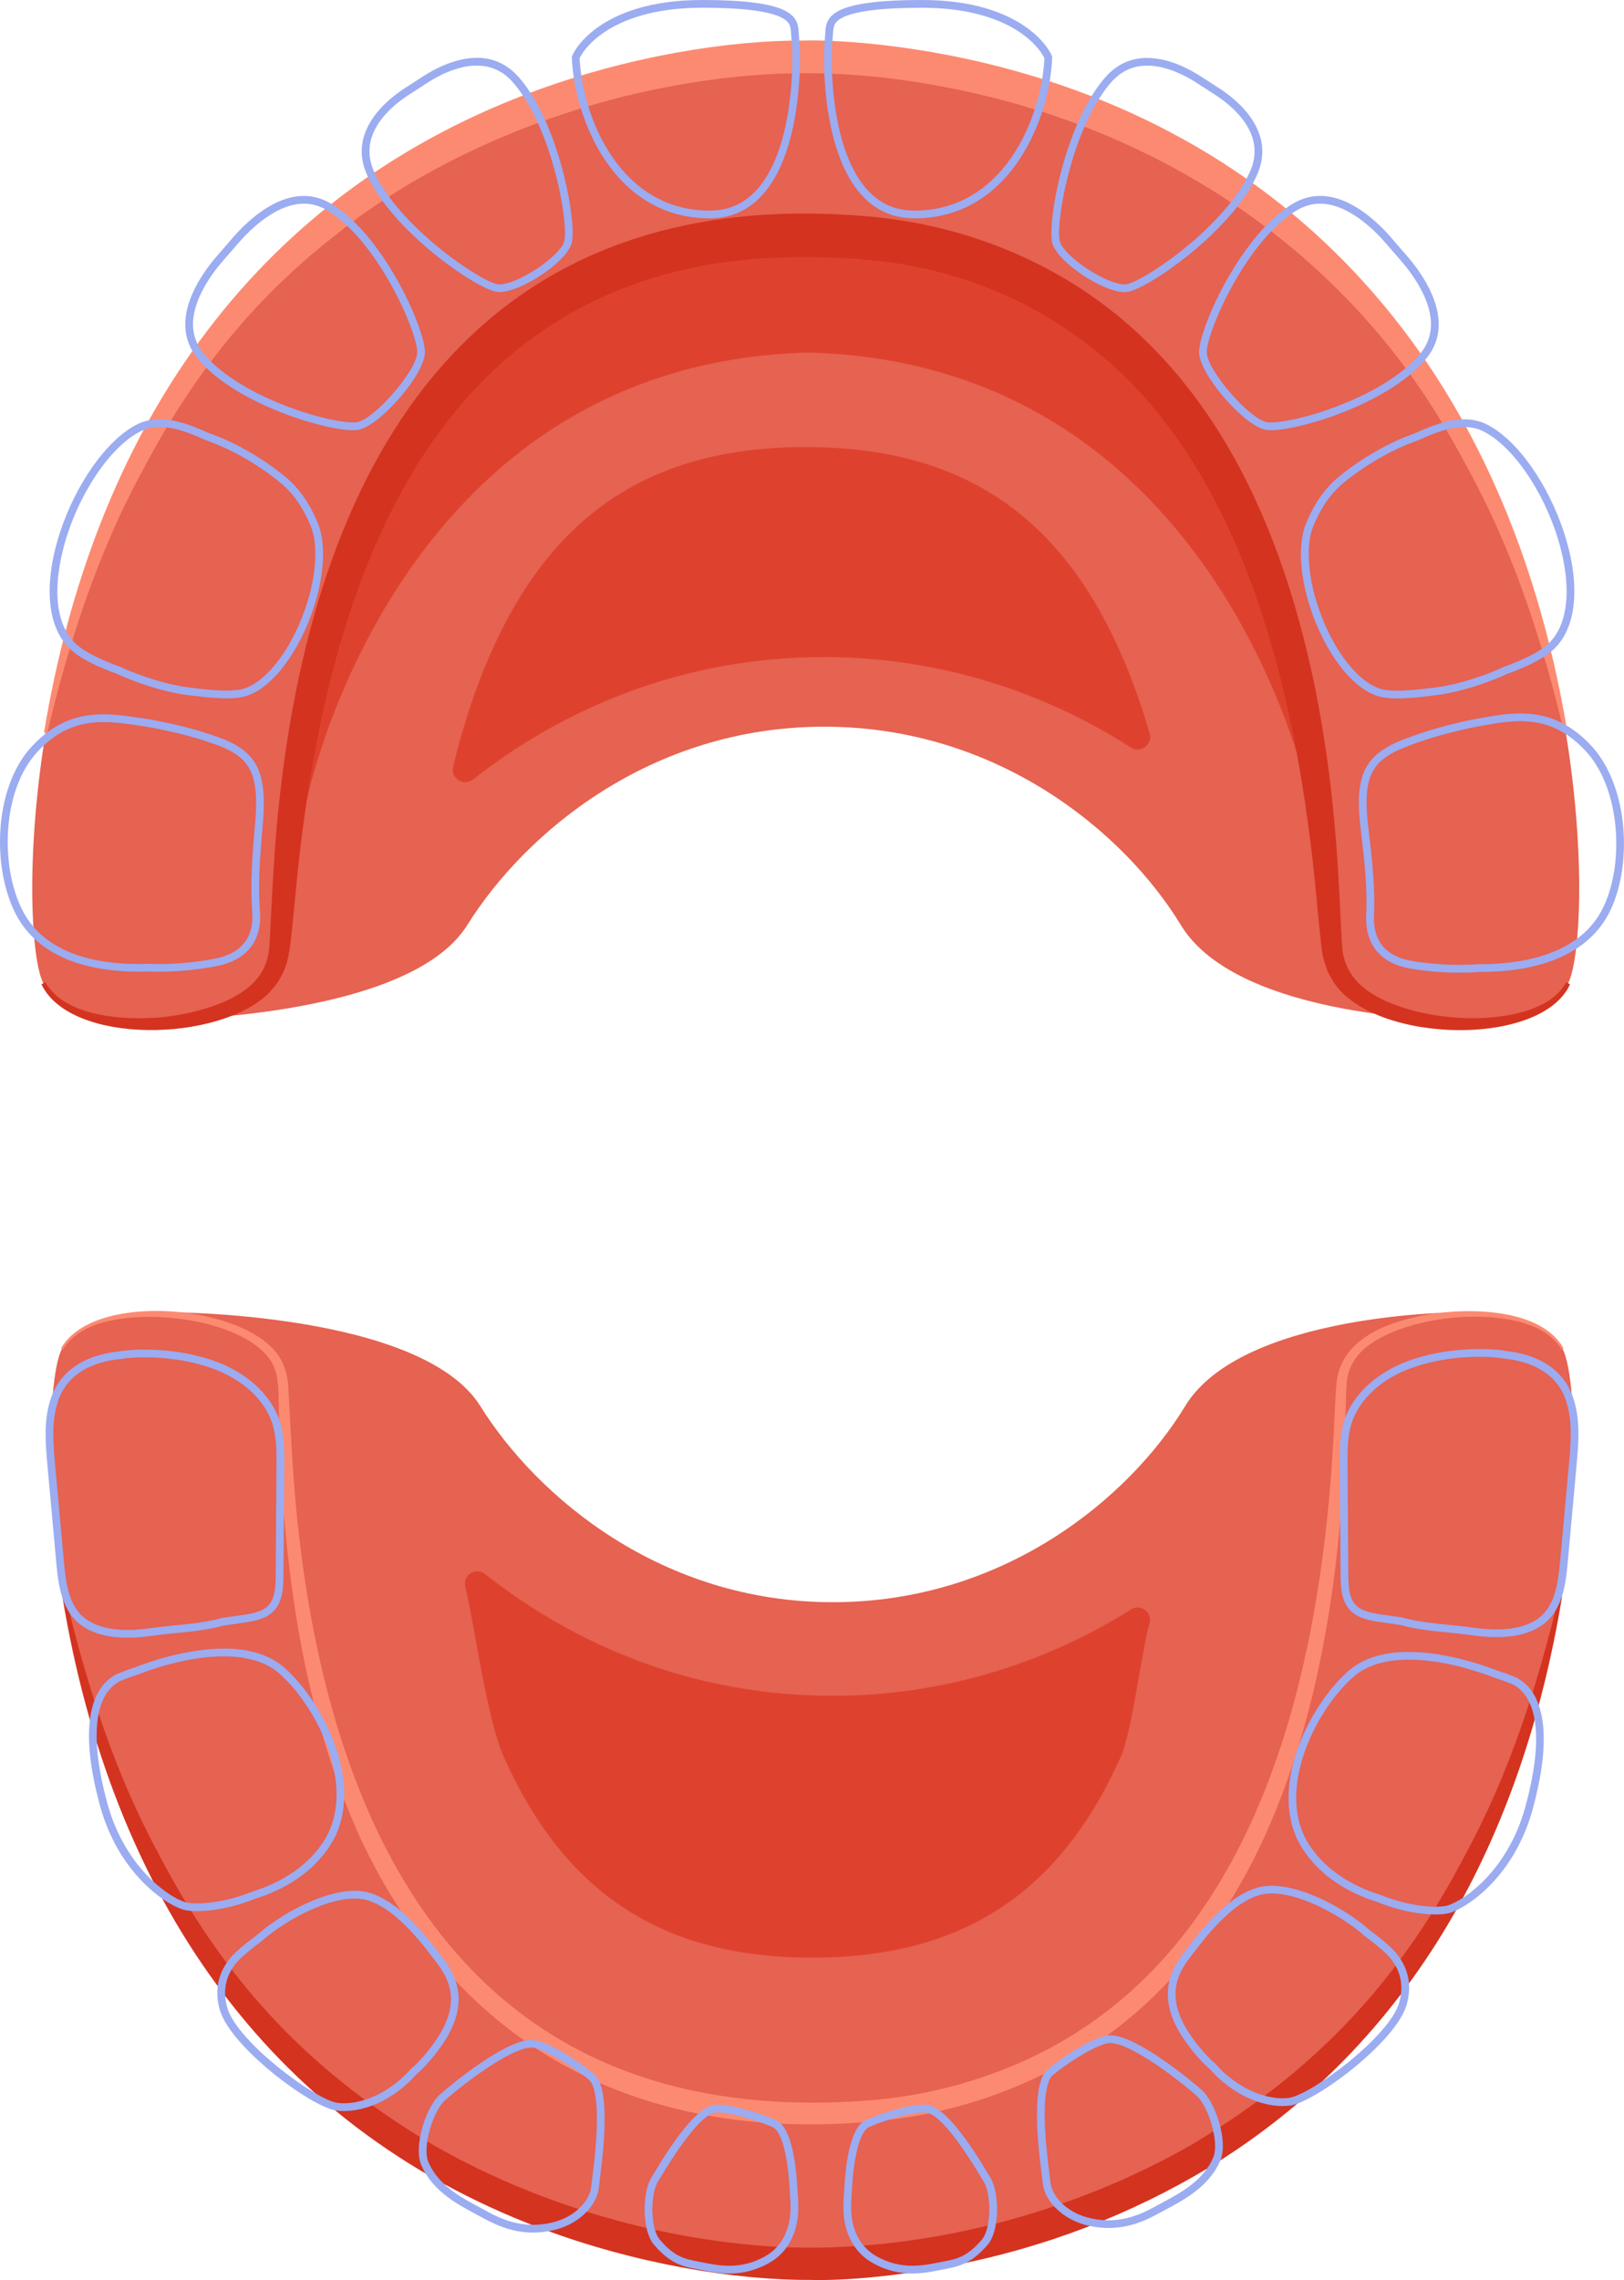 <?xml version="1.0" encoding="UTF-8"?>
<svg id="Layer_1" data-name="Layer 1" xmlns="http://www.w3.org/2000/svg" viewBox="0 0 630.47 884.72">
  <defs>
    <style>
      .cls-1 {
        fill: #de422f;
      }

      .cls-2 {
        fill: #9bacf1;
      }

      .cls-3 {
        fill: #d43320;
      }

      .cls-4 {
        fill: #e66251;
      }

      .cls-5 {
        fill: #fc8a71;
      }
    </style>
  </defs>
  <g>
    <path class="cls-4" d="m567.29,509.19c-1.11.02-1.74.08-1.74.08,0,0-42.28,1.38-45.98,25.61-3.73,24.23,7.53,282.06-204.23,282.06s-200.52-257.82-204.23-282.06c-3.61-23.55-43.58-25.51-45.89-25.61l.04-.11s98.39-.13,121.23,36.45c22.13,35.43,70.37,76.07,136.8,76.07s115.09-40.36,136.8-76.07c22.13-36.45,107.18-36.45,107.18-36.45l.02.04Z"/>
    <path class="cls-1" d="m315.33,759.6c-57.98,0-96.05-24.79-119.8-78.02-6.46-14.48-11.28-50.84-14.9-65.97-1.06-4.44,4.06-7.69,7.65-4.87,34.33,27.1,80.08,47.25,135.01,47.25,40.84,0,80.83-11.56,115.66-33.42.04-.02.07-.04.11-.07,3.75-2.36,8.44,1.12,7.2,5.37-3.03,10.42-6.7,41.79-11.14,51.74-23.76,53.21-61.82,77.99-119.77,77.99Z"/>
    <path class="cls-4" d="m541.14,776c-87.9,112.36-225.81,107.41-225.81,107.41,0,0-137.91,4.95-225.83-107.41C13.34,678.64,15.1,540.09,24.01,523.47c8.89-16.65,41.11-14.2,41.11-14.2h.1c2.31.1,42.28,2.06,45.89,25.61,3.71,24.23-7.55,282.06,204.23,282.06s200.51-257.82,204.23-282.06c3.71-24.23,45.98-25.61,45.98-25.61,0,0,.63-.06,1.74-.08,6.82-.23,31.73-.04,39.37,14.28,8.89,16.63,10.65,155.17-65.52,252.53Z"/>
    <path class="cls-5" d="m23.64,523.27c11.93-21.36,66.23-17.6,82.58.34,3.49,3.68,5.24,8.74,5.65,13.67,1.12,19.69,1.9,39.32,4.26,58.85,16.21,139.74,82.8,229.88,221.88,218.81,19.55-1.56,38.82-6.4,56.81-14.08,92.39-39.69,118.82-149.51,123.22-250.15.26-4.92.4-9.82.9-14.77,2.04-15.65,17.71-22.42,33.2-25.48,17.55-3.44,46.31-2.87,54.89,12.8l-.74.4c-4.96-8.29-15.33-11.19-24.9-12.27-15.33-1.7-31.37,1.24-42.27,6.14-8.74,3.97-15.27,9.32-16.32,18.9-1.03,14.34.72,71.19-16.15,132.41-11.09,39.63-28.04,75.77-57.98,105.03-29.85,29.29-69.14,45.79-109.87,49.3-91.13,8.23-161.13-29.03-199.18-110.52-20.42-45.6-28.17-95.33-30.74-145.58-1.53-26.21,1.14-33.67-5.3-41.1-13.33-15.56-54.63-19.38-71.2-9.77-3.21,1.81-6.06,4.28-8,7.48l-.74-.4Z"/>
    <path class="cls-3" d="m606.42,619.56c-15.35,93.23-57.59,172.88-137.26,221.58-29.53,17.76-62.94,30.93-100.25,38.11-33.67,6.39-55.21,5.4-53.54,5.4-29.99.2-68.76-6.23-105.44-20.03-107.04-40.37-166.81-130.36-185.7-245.07l1.24-.2c8.23,34.81,19.26,68.91,36.07,99.93,24.58,47.01,56.01,82.81,105.66,112.43,38.56,22.35,86.39,37.46,135.32,40.14,54.77,2.56,113.79-12.85,160.91-40.16,49.22-29.55,80.63-64.48,105.63-112.43,16.82-31.01,27.86-65.1,36.1-99.91l1.24.2Z"/>
    <g>
      <path class="cls-2" d="m56.21,526.66c6.4,0,16.12.74,26.09,4.26,11.61,4.1,20.35,12.05,23.37,21.29,1.75,5.33,1.7,11.21,1.66,16.9l-.14,19.63-.16,22.48c-.04,4.86-.31,9.44-3.27,12.13-2.35,2.13-6.11,2.81-10.42,3.42l-7.06,1-.23.03-.22.07c-.07.02-.13.04-.21.07-5.69,1.54-11.52,2.12-17.7,2.74-3.06.31-6.22.62-9.33,1.06-3.28.47-6.34.7-9.11.7-6.82,0-12.25-1.42-16.14-4.23-6.42-4.63-7.72-13.39-8.5-21.97l-3.43-37.77c-.74-8.11-1.57-17.3,1.3-25.29,4.13-11.53,15.33-14.98,24-15.85l1.5-.15.07-.12c1.55-.17,4.34-.4,7.95-.4m0-3c-5.96,0-9.77.61-9.77.61,0,0-.02.04-.05.08-11.82,1.18-22.37,6.24-26.52,17.82-3.04,8.48-2.27,17.67-1.46,26.58,1.14,12.59,2.28,25.18,3.43,37.77.8,8.82,2.19,18.69,9.73,24.13,4.99,3.6,11.4,4.8,17.9,4.8,3.21,0,6.44-.29,9.53-.73,9.16-1.3,18.55-1.47,27.48-3.9.07-.02.14-.05.21-.07,2.35-.33,4.71-.67,7.06-1,4.3-.61,8.9-1.35,12.01-4.17,3.93-3.56,4.22-9.23,4.26-14.33.1-14.04.21-28.08.31-42.11.04-6,.07-12.11-1.81-17.85-3.56-10.86-13.75-19.13-25.22-23.18-10.2-3.6-20.12-4.43-27.09-4.43h0Z"/>
      <path class="cls-2" d="m86.89,642.69c9.38,0,16.71,2.31,21.77,6.85,15.02,13.48,29.82,44.17,17.3,64.42-7.59,12.27-20.74,17.78-27.91,19.97l-.13.04-.13.05c-6.94,2.84-14.89,4.54-21.25,4.54-2.92,0-4.36-.38-4.84-.54-3.47-1.16-9.25-4.61-15.06-10.83-4.81-5.15-11.32-14.09-14.95-27.42-6.91-25.33-5.19-42.18,4.84-47.45.52-.22,3.23-1.35,7.23-2.66l.08-.03.08-.03c5.35-2.08,19.28-6.92,32.97-6.92m0-3c-14.34,0-28.93,5.13-34.06,7.12-4.65,1.52-7.58,2.8-7.58,2.8-12.26,6.33-13.36,25.62-6.45,50.95,6.91,25.33,24.18,37.71,31.95,40.3,1.33.44,3.32.69,5.79.69,5.75,0,14.06-1.35,22.39-4.76,10.75-3.29,22.52-9.84,29.58-21.26,13.53-21.88-2.29-54.26-17.85-68.23-6.36-5.71-15.02-7.62-23.78-7.62h0Z"/>
      <path class="cls-2" d="m137.77,736.67c1.79,0,3.42.22,4.85.64,11.27,3.37,21.67,17.27,27.26,24.74,4.68,6.25,8.9,15.18-.1,28.79-4.24,6.42-8.4,10.3-9.55,11.31l-.21.08-.46.52c-8.74,9.85-19.15,13.36-25.99,13.36-.9,0-1.77-.06-2.59-.17-8.48-1.18-38.89-23.65-42.73-36.87-2.78-9.58,1.65-16.08,5.85-19.85,2.14-1.91,4.64-3.93,7.24-5.83l.12-.09.11-.1.08-.07h0c7.69-6.87,23.92-16.48,36.1-16.48m0-3c-12.77,0-29.61,9.63-38.17,17.31,0,0,0,0-.01.01-2.82,2.06-5.37,4.13-7.48,6.02-3.88,3.48-10.17,11.06-6.73,22.92,4.18,14.41,35.37,37.64,45.2,39.01.95.13,1.96.2,3.01.2,8.27,0,19.23-4.23,28.23-14.37,0,0,.01,0,.01,0,0,0,5.14-4.2,10.46-12.25,10.22-15.47,4.7-25.97,0-32.25-7.14-9.54-17.27-22.37-28.8-25.82-1.77-.53-3.69-.77-5.71-.77h0Z"/>
      <path class="cls-2" d="m206.31,794.5c.17,0,.34,0,.49.02,5.62.56,19.2,9.9,22.12,12.78.93.92,3.06,4.4,2.8,16.91-.17,8.1-1.24,16.58-1.88,21.65-.14,1.13-.26,2.07-.34,2.76-.07.67-.2,1.24-.37,1.74l-.02.05v.05c-1.49,4.73-6.86,10.31-15.56,12.1-2.24.46-4.47.7-6.63.7-8.39,0-14.75-3.49-19.39-6.05-.62-.34-1.28-.7-1.98-1.07-6.49-3.48-15.39-8.24-19.24-17.23-2.51-5.85,1.88-19.92,6.51-24.01,7.54-6.65,25.64-20.4,33.47-20.4m0-3c-9.97,0-30.44,16.72-35.46,21.15-5.38,4.75-10.44,20.08-7.28,27.44,4.71,10.98,15.95,16.14,22.53,19.75,5.24,2.88,11.94,6.42,20.84,6.42,2.27,0,4.67-.23,7.23-.76,9.08-1.87,15.84-7.84,17.8-14.15.24-.69.42-1.48.52-2.39.77-6.83,5.44-36.98-1.45-43.79-2.72-2.69-17.09-12.95-23.93-13.63-.26-.03-.52-.04-.79-.04h0Z"/>
      <path class="cls-2" d="m278.86,819.67c6.38,0,18.87,4.54,21.28,5.78,2.64,1.35,5.73,8.75,6.52,25.43v.06s0,.06,0,.06c.24,2.84.31,5.68.18,7.6-.3,4.43-1.97,12.53-9.83,16.91-4.41,2.46-8.96,3.65-13.9,3.65-3.52,0-6.7-.58-9.91-1.22-.57-.11-1.13-.22-1.68-.33-5.76-1.1-9.57-1.83-15.36-8.57-3.5-4.07-3.73-16.11-1.24-21.55.11-.25.23-.49.36-.71.19-.32.42-.7.68-1.13,12.07-20.19,18.3-25.2,21.41-25.85.39-.08.9-.12,1.5-.12m0-3c-.78,0-1.49.06-2.11.19-8.61,1.8-20.82,23.02-24.04,28.36-.2.34-.38.69-.54,1.05-2.83,6.19-2.76,19.51,1.71,24.71,7.07,8.23,12.05,8.55,18.73,9.89,3.06.61,6.59,1.28,10.5,1.28,4.64,0,9.81-.94,15.36-4.03,8.28-4.61,10.93-12.88,11.36-19.33.12-1.83.1-4.74-.18-8.05-.48-10.33-2.2-24.91-8.14-27.96-2.78-1.43-15.64-6.11-22.65-6.11h0Z"/>
      <path class="cls-2" d="m574.26,526.46c3.6,0,6.4.23,7.95.4l.07.12,1.5.15c8.67.87,19.86,4.32,24,15.85,2.86,7.99,2.03,17.18,1.29,25.29l-3.31,36.5-.12,1.27c-.78,8.57-2.08,17.33-8.5,21.97-3.89,2.81-9.32,4.23-16.14,4.23-2.77,0-5.83-.24-9.11-.7-3.11-.44-6.28-.76-9.33-1.06-6.18-.62-12.01-1.2-17.7-2.74-.07-.02-.14-.05-.21-.07l-.22-.07-.23-.03-2.42-.34-4.64-.66c-4.31-.61-8.06-1.29-10.42-3.42-2.96-2.68-3.24-7.27-3.27-12.13l-.16-21.28-.15-20.83c-.04-5.69-.09-11.57,1.66-16.9,3.02-9.23,11.76-17.19,23.37-21.29,9.98-3.52,19.7-4.26,26.09-4.26m0-3c-6.97,0-16.89.83-27.09,4.43-11.47,4.05-21.67,12.32-25.23,23.18-1.88,5.74-1.85,11.85-1.81,17.85.1,14.04.21,28.08.31,42.11.04,5.09.33,10.76,4.26,14.33,3.11,2.82,7.71,3.56,12.01,4.17,2.35.33,4.71.67,7.06,1,.07.02.14.05.21.07,8.93,2.43,18.32,2.6,27.48,3.9,3.09.44,6.32.73,9.53.73,6.5,0,12.91-1.2,17.9-4.8,7.55-5.44,8.93-15.31,9.73-24.13,1.14-12.59,2.28-25.18,3.43-37.77.81-8.9,1.58-18.1-1.46-26.58-4.15-11.58-14.71-16.64-26.52-17.82-.02-.04-.05-.08-.05-.08,0,0-3.81-.61-9.77-.61h0Z"/>
      <path class="cls-2" d="m546.97,643.97c13.69,0,27.62,4.84,32.97,6.92l.08.03.08.03c4.01,1.31,6.72,2.44,7.24,2.66,10.03,5.28,11.75,22.12,4.84,47.45-3.64,13.33-10.14,22.27-14.95,27.42-5.81,6.22-11.59,9.67-15.06,10.83-.48.16-1.93.54-4.84.54-6.37,0-14.31-1.7-21.25-4.54l-.13-.05-.13-.04c-7.17-2.19-20.32-7.71-27.91-19.97-12.52-20.25,2.28-50.94,17.3-64.42,5.07-4.55,12.39-6.85,21.77-6.85m0-3c-8.76,0-17.42,1.91-23.78,7.62-15.56,13.96-31.38,46.35-17.85,68.23,7.06,11.42,18.84,17.97,29.58,21.26,8.33,3.41,16.64,4.76,22.39,4.76,2.47,0,4.46-.25,5.79-.69,7.77-2.59,25.05-14.97,31.95-40.3,6.91-25.33,5.82-44.62-6.45-50.95,0,0-2.93-1.27-7.59-2.8-5.13-1.99-19.72-7.12-34.06-7.12h0Z"/>
      <path class="cls-2" d="m493.66,734.7c12.2,0,28.46,9.64,36.14,16.51l.02.02.12.11.13.1c2.61,1.9,5.11,3.92,7.25,5.84,4.2,3.77,8.63,10.27,5.85,19.85-3.83,13.22-34.25,35.69-42.73,36.87-.82.11-1.69.17-2.59.17-6.83,0-17.25-3.51-25.99-13.36l-.48-.54-.19-.08c-1.17-1.03-5.31-4.91-9.54-11.31-9-13.62-4.78-22.54-.1-28.79,5.59-7.47,15.99-21.37,27.26-24.74,1.43-.43,3.06-.64,4.85-.64m0-3c-2.02,0-3.94.24-5.71.77-11.53,3.45-21.66,16.28-28.8,25.82-4.7,6.28-10.22,16.78,0,32.25,5.32,8.05,10.46,12.25,10.46,12.25,0,0,.01,0,.01,0,9,10.14,19.96,14.37,28.23,14.37,1.05,0,2.05-.07,3.01-.2,9.82-1.36,41.01-24.6,45.2-39.01,3.44-11.86-2.85-19.44-6.73-22.92-2.11-1.89-4.66-3.96-7.48-6.02,0,0,0,0,0,0-8.56-7.68-25.41-17.31-38.17-17.31h0Z"/>
      <path class="cls-2" d="m431.02,792.74c7.83,0,25.93,13.74,33.47,20.4,4.63,4.09,9.02,18.16,6.51,24.01-3.85,8.99-12.75,13.75-19.24,17.23-.69.37-1.36.73-1.98,1.07-4.64,2.55-11.01,6.05-19.39,6.05-2.16,0-4.39-.23-6.63-.7-8.7-1.79-14.07-7.37-15.54-12.1v-.05s-.03-.05-.03-.05c-.17-.5-.3-1.07-.37-1.74-.08-.7-.2-1.63-.34-2.76-.64-5.07-1.71-13.55-1.88-21.65-.26-12.51,1.87-15.99,2.8-16.91,2.92-2.88,16.5-12.22,22.12-12.78.15-.02.32-.02.49-.02m0-3c-.27,0-.54.01-.79.04-6.84.68-21.22,10.95-23.93,13.63-6.89,6.81-2.22,36.96-1.45,43.79.1.92.28,1.7.52,2.39,1.96,6.31,8.72,12.28,17.8,14.15,2.56.53,4.97.76,7.23.76,8.89,0,15.6-3.54,20.84-6.42,6.58-3.61,17.82-8.77,22.53-19.75,3.16-7.36-1.9-22.69-7.28-27.44-5.02-4.43-25.48-21.15-35.46-21.15h0Z"/>
      <path class="cls-2" d="m358.47,819.67c.6,0,1.1.04,1.5.12,3.11.65,9.34,5.66,21.41,25.85.26.43.48.8.67,1.13.13.22.26.46.38.75,2.47,5.4,2.24,17.44-1.26,21.51-5.79,6.74-9.6,7.47-15.36,8.57-.55.11-1.11.21-1.68.33-3.22.64-6.4,1.22-9.91,1.22-4.94,0-9.49-1.19-13.9-3.65-7.86-4.38-9.53-12.47-9.83-16.91-.13-1.92-.06-4.76.18-7.6v-.06s0-.06,0-.06c.78-16.68,3.88-24.08,6.52-25.43,2.41-1.24,14.9-5.78,21.28-5.78m0-3c-7.01,0-19.87,4.68-22.65,6.11-5.94,3.05-7.66,17.63-8.14,27.96-.28,3.32-.31,6.22-.18,8.05.43,6.45,3.08,14.71,11.36,19.33,5.55,3.09,10.72,4.03,15.36,4.03,3.91,0,7.45-.67,10.5-1.28,6.68-1.34,11.66-1.66,18.73-9.89,4.47-5.2,4.54-18.53,1.71-24.71-.16-.36-.34-.71-.54-1.05-3.23-5.35-15.43-26.56-24.04-28.36-.61-.13-1.33-.19-2.11-.19h0Z"/>
    </g>
  </g>
  <g>
    <path class="cls-4" d="m567,395.89s-86.13,0-108.54-36.91c-21.99-36.15-71.26-77.01-138.54-77.01s-116.13,41.13-138.54,77.01c-22.95,36.77-121.31,36.91-122.75,36.91,1.1-.04,42.99-1.7,46.7-25.92,3.77-24.56-7.66-285.63,207.48-285.63s203.71,261.07,207.46,285.63c3.77,24.54,46.72,25.92,46.72,25.92Z"/>
    <path class="cls-1" d="m508.59,310.79c0-207.54-161.23-216.55-194.77-216.18-33.54-.37-194.77,8.63-194.77,216.18,0,0,33.81-169.8,194.77-174,160.96,4.2,194.77,174,194.77,174Z"/>
    <path class="cls-1" d="m183.64,302.45c-3.63,2.86-8.82-.45-7.73-4.94,3.66-15.15,8.52-30.5,15.01-44.99,24.15-53.94,62.88-79.06,121.9-79.06s97.75,25.13,121.9,79.09c4.65,10.38,8.46,21.21,11.59,32.09,1.24,4.31-3.52,7.83-7.29,5.41-.66-.42-1.32-.84-1.98-1.26-35.27-22.13-75.76-33.83-117.12-33.83-55.39,0-101.57,20.22-136.28,47.49Z"/>
    <path class="cls-4" d="m608.76,381.53c-9.04,16.84-41.77,14.36-41.77,14.36,0,0-42.95-1.37-46.72-25.92-3.76-24.56,7.66-285.63-207.46-285.63S109.11,345.42,105.33,369.98c-3.72,24.21-45.6,25.88-46.7,25.92h-.02s-32.73,2.48-41.77-14.36c-9.04-16.84-10.82-157.14,66.56-255.73C172.71,12,312.81,17.01,312.81,17.01c0,0,140.09-5.01,229.39,108.79,77.38,98.59,75.6,238.89,66.56,255.73Z"/>
    <path class="cls-5" d="m17.09,284.22C36.12,169.04,96.18,77.11,205.88,35.97c37.39-14.01,76.78-20.45,106.98-20.24-1.68,0,20.49-.93,54.31,5.47,126.57,24.29,216.66,113.68,241.35,263.02l-1.26.21c-8.36-35.31-19.59-69.89-36.7-101.32-8.29-15.79-17.56-31.03-28.43-44.97-43.3-55.73-106.43-91.77-177.3-104.73-36.19-6.77-68.95-6.55-104.04.01-51.04,9.36-98.52,31.75-130.86,58.04-32.37,25.42-55.38,54.47-74.85,91.66-17.12,31.42-28.35,66-36.73,101.31l-1.26-.21Z"/>
    <path class="cls-3" d="m609.51,381.93c-11.57,25.48-80.26,22.79-93.02-3.03-1.45-2.67-1.08-1.81-1.94-4.5-1.54-5.35-.92-1.29-2.92-20.06-6.26-73.21-24.08-161.26-78.21-211.27-27.58-25.45-61.97-39.69-98.95-42.41-5.11-.58,0-.23-21.01-.97-1.26-.01-17.77.46-21.03.81l-13.85,1.58c-112.1,17.79-151.12,123.21-163,236.11-3.01,29.69-2.79,32.4-5.62,39.11-2.51,4.67-1.89,3.65-5.45,7.89-19.29,19.31-77.14,20.41-88.41-3.25l1.5-.8c6.99,12.34,26.9,14.52,40.95,13.84,7.94-.23,19.74-2.41,28.75-6.39,12.63-5.7,16.52-12.82,17.28-21.13,1.08-19.82,1.83-39.89,4.19-59.74,16.15-141.7,84.69-235.78,227.31-223.84,40.06,3.29,78.77,19.29,108.27,47.89,29.18,28.17,47.1,65,58.44,103.75,17.63,60.22,16.81,117.2,18.4,133.28,1.38,10.31,8.72,16.27,18.39,20.32,11.39,4.72,28.11,7.39,43.61,5.18,9.43-1.35,20.3-4.79,24.83-13.16l1.5.8Z"/>
    <g>
      <path class="cls-2" d="m272.58,3c15.7,0,26.14,1.32,31.02,3.91,3.25,1.73,3.35,3.5,3.52,6.43.04.69.08,1.41.17,2.14.72,5.85,1.36,41.36-13.23,57.86-4.98,5.64-11.07,8.38-18.61,8.38-19.52,0-31.39-11.45-37.91-21.06-8.57-12.63-12.08-27.89-12.52-38.08.5-1.08,2.9-5.62,9.77-10.21,6.41-4.27,18.16-9.37,37.79-9.37M272.58,0C231.94,0,221.99,20.9,221.99,22.21c0,0,0,.05.02.17.88,23.46,16.11,62.34,53.44,62.34s35.63-63.02,34.82-69.61C309.43,8.54,313.27,0,272.58,0h0Z"/>
      <path class="cls-2" d="m185.11,25.46c5.6,0,10.2,2.14,14.06,6.54,5.01,5.73,9.59,14.27,13.25,24.71,5.65,16.1,7.71,32.55,6.65,36.81-1.42,5.81-17.9,16.81-25.18,16.81-.3,0-.57-.02-.8-.07-4.37-.81-18.57-9.53-30.89-21.36-7.97-7.65-13.82-15.31-16.93-22.17-6.53-14.38,5.89-25.12,13.87-30.23,2.26-1.43,4.54-2.9,6.77-4.37,3.86-2.5,11.48-6.69,19.2-6.69m0-3c-8.42,0-16.49,4.36-20.83,7.17-2.25,1.47-4.5,2.92-6.75,4.35-7.25,4.65-22.72,16.97-14.99,34,3.64,8.04,10.27,16.08,17.58,23.09,12.62,12.11,27.32,21.19,32.42,22.14.42.08.87.12,1.35.12,8.52,0,26.31-11.8,28.09-19.1,1.25-5.02-.96-22.06-6.73-38.52-3.37-9.62-7.98-19.01-13.83-25.7-4.93-5.63-10.7-7.57-16.31-7.57h0Z"/>
      <path class="cls-2" d="m117.96,79.02c3.21,0,6.32.91,9.25,2.7,6.47,3.95,13.16,10.92,19.34,20.14,9.57,14.25,15.52,30.17,15.42,34.89-.13,6.98-16.58,25.96-23.48,27.08-.25.04-.69.09-1.4.09-5.75,0-20.56-3.25-35.46-10.47-9.97-4.83-17.77-10.44-22.54-16.23-4.46-5.39-5.33-12.03-2.59-19.72,2.36-6.63,6.8-12.56,10.1-16.34,1.99-2.26,4-4.59,5.98-6.89,3.96-4.58,14.35-15.24,25.38-15.24m0-3c-12,0-22.73,10.57-27.65,16.28-1.98,2.32-3.96,4.6-5.96,6.88-6.41,7.36-19.52,25.5-7.57,39.96,5.63,6.83,14.36,12.57,23.54,17.02,14.34,6.95,29.87,10.77,36.77,10.77.73,0,1.36-.04,1.88-.13,8.4-1.36,25.84-21.47,26-29.99.12-5.55-6.13-22.03-15.93-36.62-5.72-8.53-12.67-16.38-20.27-21.03-3.64-2.22-7.28-3.14-10.81-3.14h0Z"/>
      <path class="cls-2" d="m62.18,165.69c1.99,0,4.08.28,6.2.82,3.55.92,7.45,2.37,11.59,4.33l.16.07.16.06c9.22,3.12,20.2,9.41,28.67,16.42,4.89,4.05,8.82,9.71,11.7,16.83,3.79,9.37,1.31,26.34-6.02,41.27-5.74,11.7-13.36,19.87-20.37,21.84-1.49.42-3.6.63-6.27.63-4.88,0-10.47-.7-14.56-1.22l-1.01-.13c-7.05-.88-17.88-4.18-25.75-7.86l-.13-.06-.13-.05c-6.98-2.51-12.6-5.29-15.83-7.84-8.31-6.56-8.93-18.48-7.98-27.32,2.42-22.73,17.45-49,32.17-56.23,2.15-1.05,4.64-1.59,7.4-1.59m0-3c-3.03,0-6.02.57-8.73,1.9-24.26,11.92-47.83,70.34-24.72,88.6,3.79,3,10.1,5.95,16.67,8.31,8.57,4,19.72,7.26,26.65,8.12,4.09.51,10.43,1.37,15.94,1.37,2.68,0,5.15-.2,7.08-.74,19.46-5.48,36.28-47.54,28.36-67.13-2.79-6.89-6.84-13.27-12.57-18.01-8.01-6.64-19.23-13.44-29.62-16.95-4.09-1.93-8.2-3.51-12.12-4.52-2.26-.58-4.61-.92-6.95-.92h0Z"/>
      <path class="cls-2" d="m40.27,280.18c3.09,0,6.54.3,10.56.92h.06s.06.02.06.02l.23.03c.93.12,1.89.26,2.86.41h.06s.06.02.06.02c3.54.4,17.17,2.97,26.88,6.38h.04s.04.03.04.03c15.07,4.78,18.99,10.65,18.22,27.3-.09,1.93-.31,4.44-.56,7.35-.73,8.42-1.72,19.96-.86,31.12.76,9.83-4.1,16.09-14.05,18.12-7.02,1.43-14.66,2.19-22.07,2.19-1.44,0-2.89-.03-4.3-.09h-.12s-.12,0-.12,0c-1.24.05-2.49.07-3.71.07-14.92,0-34.66-3.32-43.91-19.16C.09,338.48.1,307.37,14.46,291.79c7.41-8.03,15.37-11.62,25.81-11.62m0-3c-10.28,0-19.27,3.09-28.02,12.58-15.27,16.57-15.4,49.14-5.19,66.61,9.13,15.63,28.11,20.65,46.5,20.65,1.28,0,2.55-.02,3.82-.07,1.48.06,2.96.09,4.42.09,8.1,0,15.96-.88,22.67-2.25,11.21-2.29,17.34-9.61,16.44-21.29-1.14-14.78,1.07-30.5,1.42-38.09.84-18.21-4.19-25.18-20.31-30.29-10.29-3.61-24.13-6.14-27.54-6.53-1-.15-1.97-.29-2.93-.42-.11-.01-.21-.03-.28-.04-3.85-.59-7.51-.95-11.02-.95h0Z"/>
      <path class="cls-2" d="m357.9,3c19.63,0,31.39,5.09,37.79,9.37,6.87,4.58,9.27,9.13,9.77,10.21-.44,10.19-3.95,25.45-12.52,38.08-6.52,9.61-18.38,21.06-37.91,21.06-7.54,0-13.63-2.74-18.61-8.38-14.59-16.5-13.95-52.01-13.23-57.85.09-.73.13-1.45.17-2.14.17-2.93.27-4.7,3.52-6.43,4.89-2.6,15.32-3.91,31.02-3.91M357.9,0C317.21,0,321.04,8.54,320.21,15.11c-.81,6.59-2.6,69.61,34.82,69.61s52.56-38.88,53.44-62.34c.02-.12.02-.17.02-.17C408.49,20.9,398.54,0,357.9,0h0Z"/>
      <path class="cls-2" d="m445.37,25.46h0c7.72,0,15.34,4.19,19.19,6.68,2.25,1.47,4.53,2.94,6.77,4.37,7.99,5.12,20.41,15.86,13.88,30.24-3.1,6.85-8.96,14.52-16.92,22.17-12.32,11.82-26.52,20.54-30.89,21.36-.23.04-.5.06-.8.06-7.28,0-23.76-11-25.18-16.82-1.06-4.25,1-20.7,6.65-36.8,3.66-10.44,8.24-18.99,13.25-24.71,3.85-4.4,8.45-6.54,14.06-6.54m0-3c-5.61,0-11.39,1.94-16.31,7.57-5.85,6.68-10.46,16.08-13.83,25.7-5.77,16.45-7.98,33.49-6.73,38.52,1.79,7.3,19.58,19.1,28.09,19.1.48,0,.93-.04,1.35-.12,5.1-.95,19.8-10.03,32.42-22.14,7.31-7.01,13.94-15.05,17.58-23.09,7.73-17.03-7.74-29.35-14.99-34-2.26-1.43-4.5-2.88-6.75-4.35-4.34-2.81-12.41-7.17-20.83-7.17h0Z"/>
      <path class="cls-2" d="m512.51,76.02v3c11.03,0,21.42,10.66,25.37,15.23,1.98,2.32,4,4.64,5.98,6.89,3.31,3.8,7.74,9.72,10.11,16.35,2.74,7.7,1.87,14.33-2.59,19.73-4.77,5.78-12.56,11.39-22.54,16.23-14.9,7.22-29.71,10.47-35.46,10.47-.71,0-1.15-.05-1.4-.09-6.89-1.12-23.35-20.1-23.48-27.09-.11-4.7,5.85-20.63,15.42-34.88,6.18-9.22,12.87-16.18,19.34-20.14,2.93-1.79,6.04-2.7,9.25-2.7v-3m0,0c-3.53,0-7.18.92-10.81,3.14-7.6,4.65-14.55,12.5-20.27,21.03-9.79,14.59-16.05,31.07-15.93,36.62.16,8.51,17.59,28.62,26,29.99.52.09,1.15.13,1.88.13,6.9,0,22.43-3.82,36.77-10.77,9.18-4.45,17.91-10.19,23.54-17.02,11.96-14.46-1.16-32.6-7.57-39.96-2-2.27-3.98-4.56-5.96-6.88-4.93-5.71-15.65-16.28-27.65-16.28h0Z"/>
      <path class="cls-2" d="m568.29,165.69c2.77,0,5.26.53,7.4,1.59,14.71,7.23,29.75,33.5,32.17,56.23.94,8.84.32,20.76-7.98,27.32-3.22,2.55-8.85,5.33-15.83,7.84l-.13.05-.13.06c-7.88,3.68-18.71,6.98-25.75,7.86l-1.01.13c-4.08.51-9.67,1.22-14.55,1.22-2.67,0-4.78-.21-6.27-.63-7.01-1.97-14.63-10.14-20.37-21.84-7.33-14.94-9.8-31.91-6.02-41.27,2.88-7.12,6.81-12.78,11.7-16.83,8.47-7.01,19.46-13.31,28.67-16.42l.16-.06.16-.07c4.14-1.96,8.04-3.42,11.59-4.33,2.12-.55,4.2-.82,6.2-.82m0-3c-2.34,0-4.69.34-6.95.92-3.92,1.01-8.04,2.59-12.12,4.52-10.4,3.52-21.61,10.32-29.62,16.95-5.73,4.74-9.78,11.12-12.57,18.01-7.92,19.59,8.9,61.65,28.36,67.13,1.93.54,4.41.74,7.08.74,5.51,0,11.85-.86,15.94-1.37,6.94-.86,18.08-4.12,26.65-8.12,6.57-2.36,12.88-5.31,16.67-8.31,23.11-18.26-.46-76.68-24.72-88.6-2.71-1.33-5.7-1.9-8.73-1.9h0Z"/>
      <path class="cls-2" d="m590.17,279.83c9.75,0,17.37,3.34,24.72,10.82,14.84,15.11,15.83,46.22,6.78,62.88-9.72,17.91-33.27,20.58-46.45,20.58h-.55s-.12,0-.12,0h-.12c-2.53.19-5.14.28-7.76.28-6.29,0-12.75-.54-18.66-1.55-10.01-1.72-15.06-7.83-14.61-17.67.51-11.18-.85-22.68-1.84-31.07-.34-2.9-.64-5.4-.79-7.32-1.29-16.61,2.44-22.6,17.35-27.85h.04s.04-.03.04-.03c9.6-3.71,23.14-6.71,26.67-7.22h.06s.06-.02.06-.02c.96-.18,1.9-.34,2.83-.5.1-.02.18-.03.24-.04h.06s.06-.02.06-.02c4.67-.87,8.48-1.27,11.97-1.27m0-3c-3.98,0-8.13.51-12.52,1.32-.08.01-.19.03-.31.05-.94.15-1.9.32-2.88.5-3.39.49-17.15,3.46-27.32,7.39-15.95,5.62-20.76,12.74-19.35,30.92.59,7.58,3.29,23.22,2.62,38.03-.53,11.7,5.82,18.83,17.1,20.77,5.75.99,12.34,1.59,19.17,1.59,2.64,0,5.31-.09,7.98-.28.19,0,.38,0,.57,0,19.38,0,39.94-5.3,49.08-22.15,9.65-17.78,8.51-50.34-7.28-66.42-8.59-8.75-17.22-11.72-26.86-11.72h0Z"/>
    </g>
  </g>
</svg>